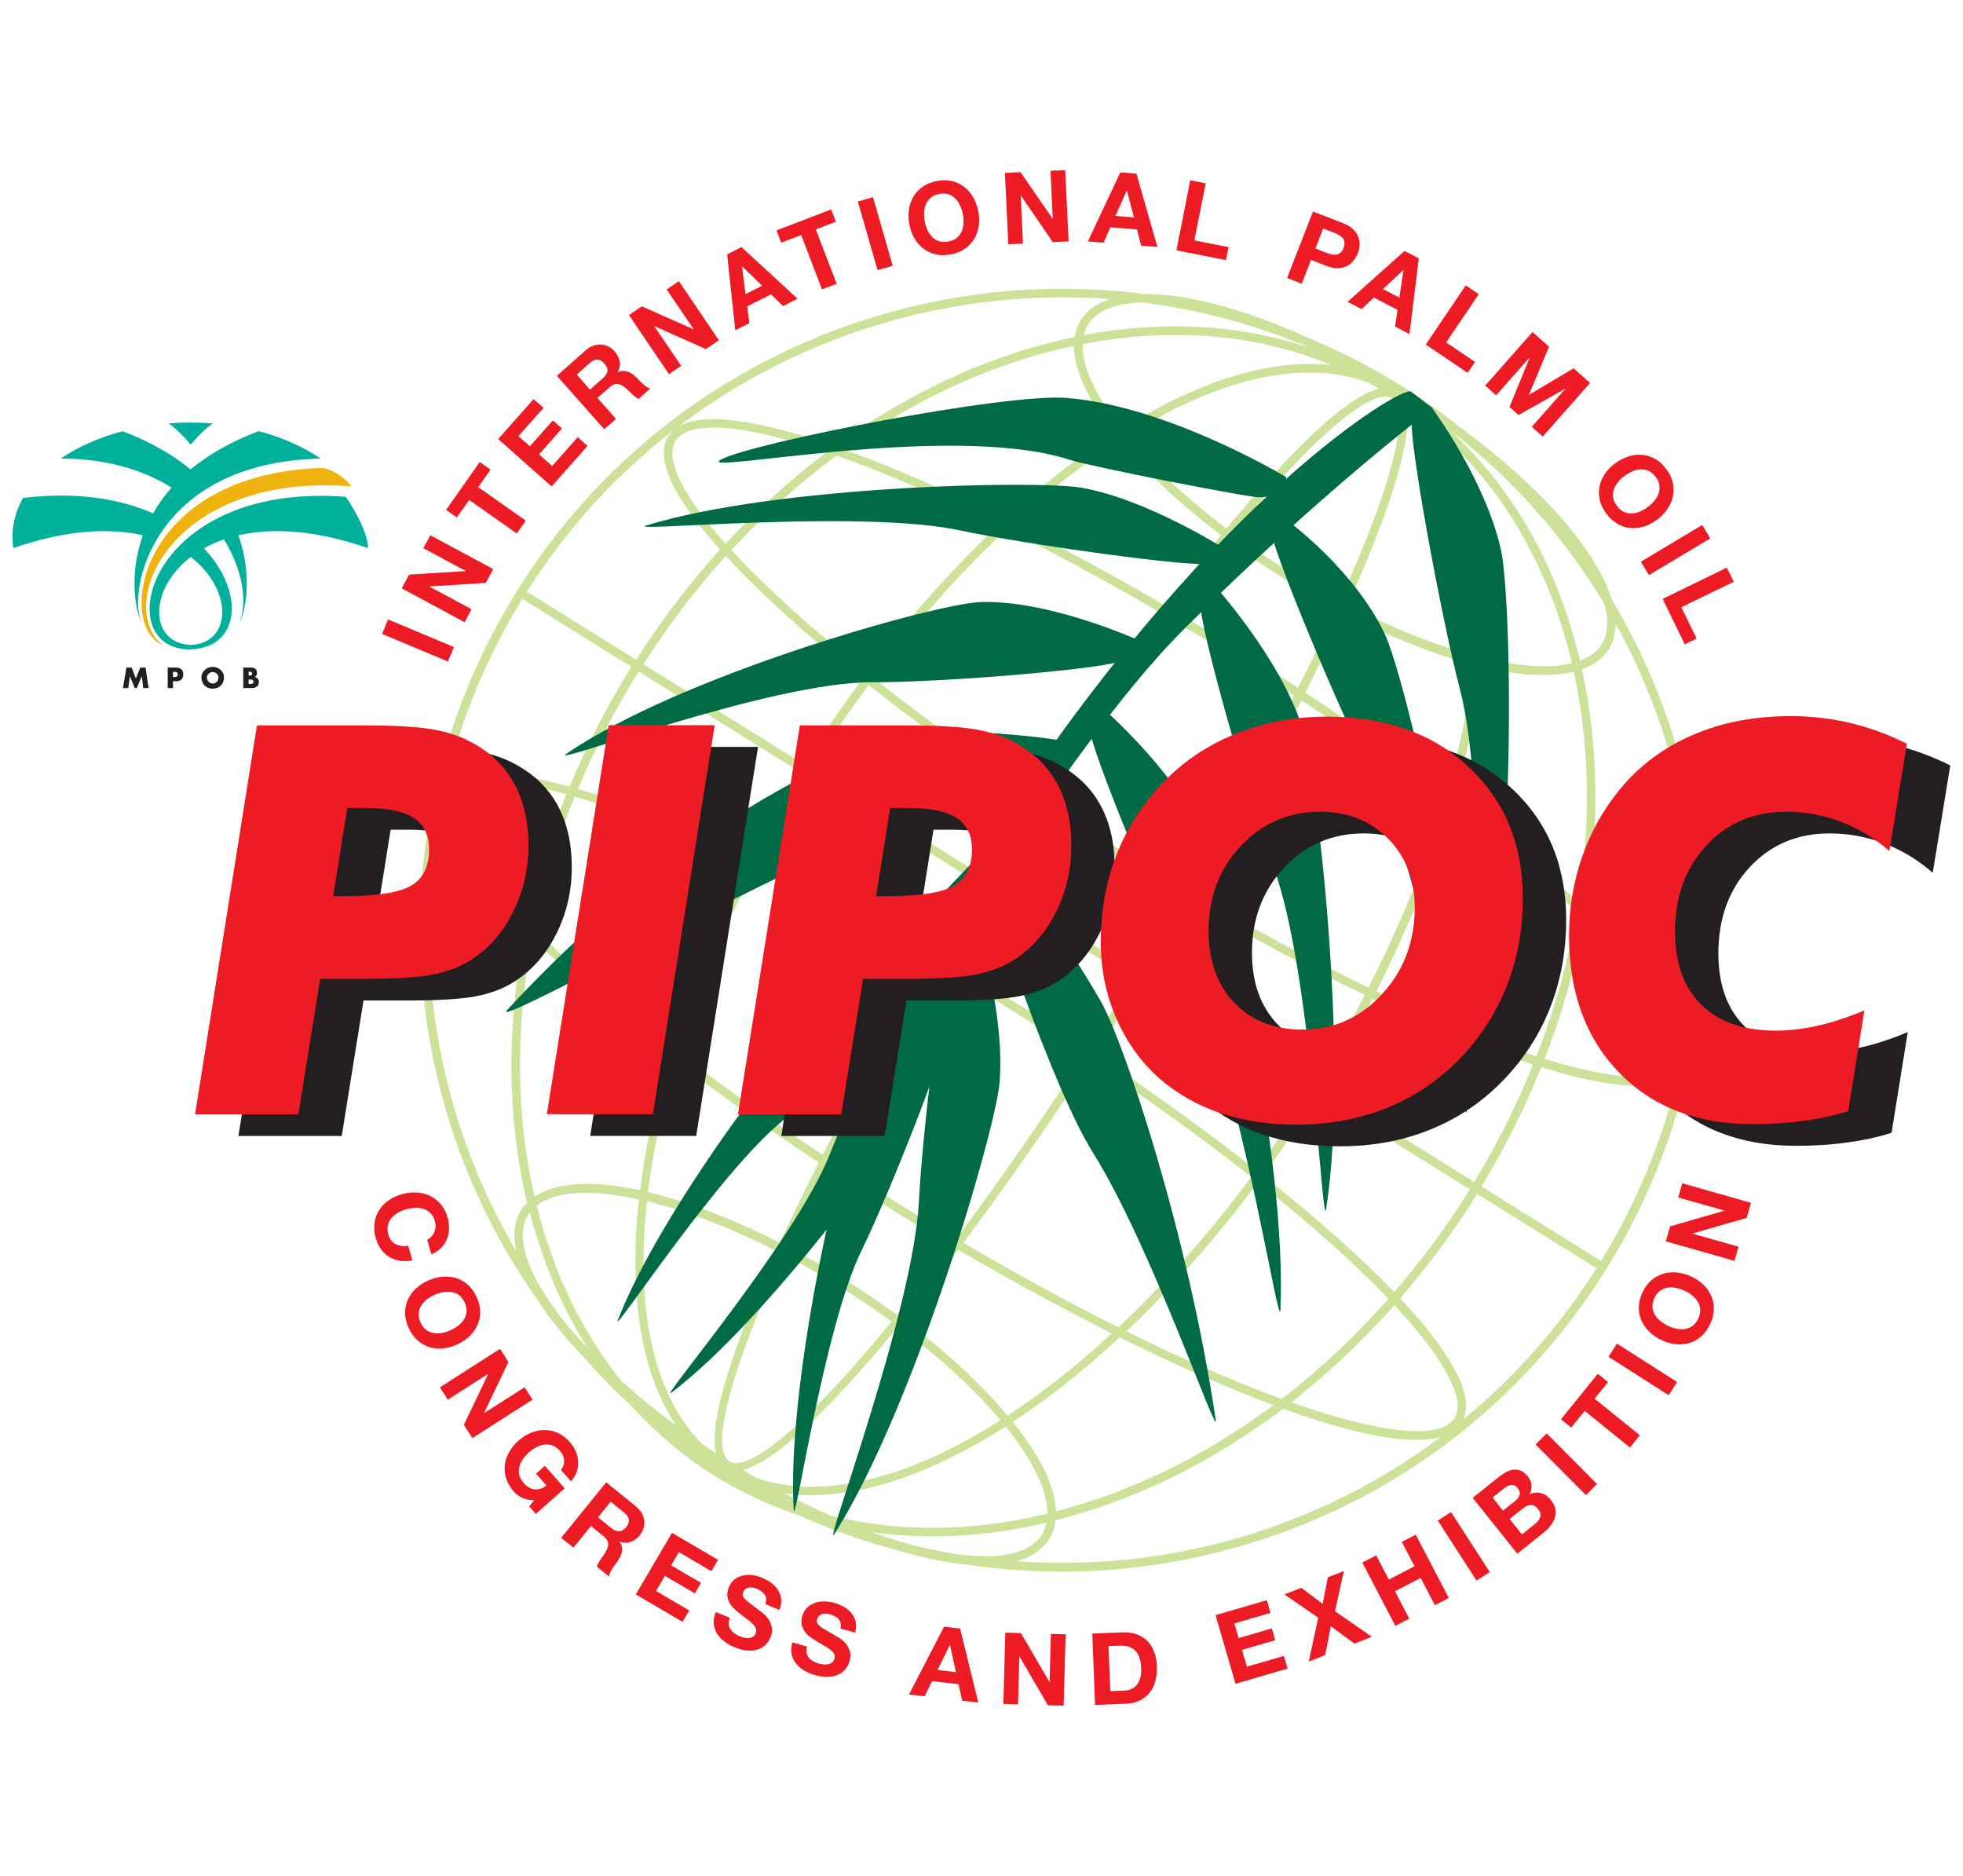 <?xml version="1.0" encoding="UTF-8" standalone="no"?>
<!DOCTYPE svg PUBLIC "-//W3C//DTD SVG 1.1//EN" "http://www.w3.org/Graphics/SVG/1.1/DTD/svg11.dtd">
<svg width="100%" height="100%" viewBox="0 0 1324 1265" version="1.1" xmlns="http://www.w3.org/2000/svg" xmlns:xlink="http://www.w3.org/1999/xlink" xml:space="preserve" xmlns:serif="http://www.serif.com/" style="fill-rule:evenodd;clip-rule:evenodd;stroke-linejoin:round;stroke-miterlimit:2;">
    <g id="Layer-1" serif:id="Layer 1" transform="matrix(4.167,0,0,4.167,0,0)">
        <g transform="matrix(0.922,0.387,0.387,-0.922,64.51,98.645)">
            <rect x="-0.942" y="-4.678" width="11.562" height="2.539" style="fill:rgb(237,28,36);"/>
        </g>
        <g transform="matrix(1,0,0,1,66.226,94.329)">
            <path d="M0,-1.327L9.103,-1.899L9.133,-1.927L2.296,-5.606L3.426,-7.7L13.611,-2.226L12.406,0.013L3.31,0.586L3.296,0.616L10.105,4.28L8.973,6.373L-1.198,0.892L0,-1.327Z" style="fill:rgb(237,28,36);fill-rule:nonzero;"/>
        </g>
        <g transform="matrix(1,0,0,1,73.939,77.37)">
            <path d="M0,6.383L-1.737,5.15L3.71,-2.593L5.462,-1.36L3.464,1.471L11.172,6.898L9.709,8.976L2.008,3.549L0,6.383Z" style="fill:rgb(237,28,36);fill-rule:nonzero;"/>
        </g>
        <g transform="matrix(1,0,0,1,86.371,78.733)">
            <path d="M0,-14.133L1.609,-12.72L-2.45,-8.149L-0.595,-6.505L3.122,-10.699L4.593,-9.389L0.884,-5.192L2.999,-3.31L7.141,-7.976L8.735,-6.563L2.911,0L-5.738,-7.673L0,-14.133Z" style="fill:rgb(237,28,36);fill-rule:nonzero;"/>
        </g>
        <g transform="matrix(1,0,0,1,94.802,68.533)">
            <path d="M0,-11.845C0.392,-12.184 0.798,-12.429 1.217,-12.583C1.637,-12.728 2.058,-12.793 2.478,-12.771C2.891,-12.748 3.283,-12.648 3.652,-12.467C4.021,-12.287 4.363,-12.025 4.651,-11.699C5.1,-11.184 5.389,-10.647 5.507,-10.09C5.608,-9.526 5.52,-8.938 5.201,-8.316L5.216,-8.286C5.52,-8.431 5.796,-8.504 6.064,-8.504C6.333,-8.504 6.606,-8.454 6.852,-8.358C7.113,-8.273 7.359,-8.127 7.608,-7.947C7.839,-7.774 8.062,-7.578 8.273,-7.374C8.404,-7.244 8.557,-7.091 8.722,-6.918C8.895,-6.737 9.084,-6.564 9.272,-6.383C9.468,-6.2 9.663,-6.057 9.859,-5.919C10.055,-5.781 10.258,-5.685 10.454,-5.65L8.549,-3.963C8.2,-4.149 7.846,-4.418 7.477,-4.782C7.129,-5.136 6.767,-5.462 6.411,-5.773C5.949,-6.172 5.52,-6.373 5.116,-6.403C4.724,-6.426 4.282,-6.222 3.81,-5.801L1.905,-4.122L4.897,-0.738L2.999,0.948L-4.663,-7.709L0,-11.845ZM2.789,-7.325C3.231,-7.709 3.464,-8.09 3.514,-8.482C3.564,-8.866 3.391,-9.287 2.999,-9.714C2.631,-10.14 2.254,-10.344 1.87,-10.344C1.478,-10.336 1.072,-10.148 0.63,-9.756L-1.448,-7.917L0.695,-5.477L2.789,-7.325Z" style="fill:rgb(237,28,36);fill-rule:nonzero;"/>
        </g>
        <g transform="matrix(1,0,0,1,103.885,56.487)">
            <path d="M0,-6.912L8.346,-3.203L8.376,-3.225L4.021,-9.635L5.999,-10.983L12.482,-1.413L10.374,0.013L2.058,-3.695L2.03,-3.675L6.376,2.731L4.398,4.071L-2.085,-5.499L0,-6.912Z" style="fill:rgb(237,28,36);fill-rule:nonzero;"/>
        </g>
        <g transform="matrix(1,0,0,1,120.017,53.458)">
            <path d="M0,-13.466L9.076,-5.113L6.732,-3.918L4.784,-5.823L0.924,-3.86L1.285,-1.157L-1.004,0L-2.324,-12.286L0,-13.466ZM3.343,-7.214L0.116,-10.336L0.08,-10.313L0.663,-5.853L3.343,-7.214Z" style="fill:rgb(237,28,36);fill-rule:nonzero;"/>
        </g>
        <g transform="matrix(1,0,0,1,126.442,41.448)">
            <path d="M0,-2.166L-0.758,-4.156L8.087,-7.555L8.855,-5.557L5.607,-4.317L8.986,4.486L6.606,5.389L3.238,-3.403L0,-2.166Z" style="fill:rgb(237,28,36);fill-rule:nonzero;"/>
        </g>
        <g transform="matrix(0.276,0.961,0.961,-0.276,147.26,35.822)">
            <rect x="-5.404" y="-7.196" width="11.559" height="2.552" style="fill:rgb(237,28,36);"/>
        </g>
        <g transform="matrix(1,0,0,1,147.119,36.538)">
            <path d="M0,-2.61C0.115,-3.383 0.361,-4.086 0.738,-4.723C1.109,-5.356 1.606,-5.891 2.244,-6.324C2.881,-6.774 3.634,-7.072 4.502,-7.238C5.381,-7.412 6.199,-7.412 6.952,-7.231C7.691,-7.057 8.358,-6.746 8.94,-6.297C9.517,-5.848 10.005,-5.283 10.401,-4.608C10.793,-3.927 11.069,-3.167 11.239,-2.319C11.395,-1.493 11.415,-0.697 11.3,0.071C11.184,0.831 10.938,1.526 10.562,2.144C10.185,2.766 9.678,3.294 9.056,3.73C8.418,4.165 7.665,4.468 6.777,4.642C5.908,4.802 5.105,4.802 4.352,4.634C3.599,4.461 2.941,4.157 2.359,3.722C1.782,3.281 1.29,2.729 0.899,2.064C0.507,1.396 0.231,0.651 0.07,-0.176C-0.09,-1.024 -0.116,-1.834 0,-2.61M2.997,0.701C3.202,1.13 3.464,1.506 3.765,1.817C4.086,2.137 4.462,2.36 4.894,2.505C5.331,2.643 5.823,2.656 6.39,2.548C6.952,2.448 7.404,2.245 7.756,1.956C8.107,1.657 8.368,1.311 8.549,0.904C8.72,0.497 8.81,0.056 8.835,-0.413C8.865,-0.885 8.835,-1.362 8.735,-1.842C8.639,-2.341 8.493,-2.806 8.288,-3.253C8.097,-3.702 7.836,-4.081 7.525,-4.404C7.214,-4.718 6.837,-4.949 6.4,-5.095C5.969,-5.231 5.466,-5.253 4.909,-5.145C4.347,-5.035 3.88,-4.834 3.534,-4.535C3.188,-4.254 2.926,-3.898 2.751,-3.486C2.575,-3.072 2.485,-2.622 2.455,-2.138C2.435,-1.646 2.475,-1.154 2.57,-0.652C2.665,-0.176 2.811,0.274 2.997,0.701" style="fill:rgb(237,28,36);fill-rule:nonzero;"/>
        </g>
        <g transform="matrix(1,0,0,1,165.186,39.202)">
            <path d="M0,-11.335L5.186,-3.81L5.216,-3.81L4.855,-11.561L7.229,-11.669L7.781,-0.128L5.231,-0.008L0.07,-7.51L0.035,-7.51L0.397,0.226L-1.978,0.334L-2.53,-11.212L0,-11.335Z" style="fill:rgb(237,28,36);fill-rule:nonzero;"/>
        </g>
        <g transform="matrix(1,0,0,1,183.945,39.767)">
            <path d="M0,-11.662L3.394,0.203L0.763,-0.001L0.09,-2.636L-4.217,-2.982L-5.316,-0.485L-7.866,-0.688L-2.605,-11.865L0,-11.662ZM-0.416,-4.579L-1.536,-8.924L-1.561,-8.924L-3.403,-4.818L-0.416,-4.579Z" style="fill:rgb(237,28,36);fill-rule:nonzero;"/>
        </g>
        <g transform="matrix(1,0,0,1,195.155,41.609)">
            <path d="M0,-11.94L-1.837,-2.696L3.7,-1.609L3.278,0.492L-4.734,-1.094L-2.5,-12.432L0,-11.94Z" style="fill:rgb(237,28,36);fill-rule:nonzero;"/>
        </g>
        <g transform="matrix(1,0,0,1,217.383,44.028)">
            <path d="M0,-7.911C0.673,-7.643 1.21,-7.323 1.612,-6.947C2.003,-6.563 2.289,-6.159 2.455,-5.722C2.626,-5.281 2.696,-4.834 2.681,-4.362C2.65,-3.897 2.55,-3.448 2.379,-2.999C2.209,-2.58 1.978,-2.173 1.677,-1.812C1.376,-1.451 1.029,-1.159 0.602,-0.948C0.176,-0.747 -0.311,-0.637 -0.853,-0.625C-1.405,-0.61 -2.013,-0.732 -2.696,-1.001L-5.186,-1.963L-6.676,1.89L-9.056,0.969L-4.859,-9.801L0,-7.911ZM-2.621,-3.087C-2.354,-2.987 -2.083,-2.906 -1.817,-2.841C-1.551,-2.791 -1.295,-2.783 -1.054,-2.826C-0.823,-2.861 -0.608,-2.972 -0.407,-3.137C-0.211,-3.303 -0.04,-3.559 0.09,-3.897C0.221,-4.239 0.276,-4.535 0.231,-4.796C0.206,-5.05 0.116,-5.276 -0.025,-5.469C-0.18,-5.652 -0.361,-5.818 -0.608,-5.956C-0.838,-6.099 -1.094,-6.224 -1.36,-6.325L-3.208,-7.035L-4.463,-3.81L-2.621,-3.087Z" style="fill:rgb(237,28,36);fill-rule:nonzero;"/>
        </g>
        <g transform="matrix(1,0,0,1,229.647,52.866)">
            <path d="M0,-11.049L-1.506,1.202L-3.845,-0.015L-3.439,-2.711L-7.264,-4.702L-9.262,-2.841L-11.526,-4.014L-2.31,-12.251L0,-11.049ZM-3.147,-4.697L-2.475,-9.129L-2.505,-9.144L-5.798,-6.079L-3.147,-4.697Z" style="fill:rgb(237,28,36);fill-rule:nonzero;"/>
        </g>
        <g transform="matrix(1,0,0,1,239.355,58.915)">
            <path d="M0,-11.303L-5.276,-3.494L-0.602,-0.342L-1.802,1.425L-8.579,-3.146L-2.108,-12.728L0,-11.303Z" style="fill:rgb(237,28,36);fill-rule:nonzero;"/>
        </g>
        <g transform="matrix(1,0,0,1,250.735,68.287)">
            <path d="M0,-12.176L-3.243,-4.425L-3.218,-4.41L3.961,-8.672L6.641,-6.303L-1.014,2.369L-2.796,0.791L2.63,-5.354L2.61,-5.374L-4.939,-1.114L-6.405,-2.412L-3.158,-10.358L-3.188,-10.381L-8.564,-4.302L-10.336,-5.881L-2.681,-14.545L0,-12.176Z" style="fill:rgb(237,28,36);fill-rule:nonzero;"/>
        </g>
        <g transform="matrix(1,0,0,1,263.571,85.194)">
            <path d="M0,-11.315C0.753,-11.546 1.486,-11.641 2.219,-11.576C2.957,-11.511 3.649,-11.292 4.332,-10.916C5,-10.532 5.607,-9.998 6.129,-9.279C6.666,-8.562 7.018,-7.831 7.188,-7.083C7.359,-6.33 7.369,-5.6 7.214,-4.875C7.058,-4.157 6.767,-3.476 6.33,-2.831C5.898,-2.182 5.331,-1.594 4.643,-1.072C3.97,-0.573 3.253,-0.204 2.52,0.023C1.782,0.246 1.044,0.326 0.321,0.261C-0.397,0.195 -1.1,-0.028 -1.752,-0.405C-2.425,-0.789 -3.027,-1.326 -3.564,-2.051C-4.091,-2.759 -4.438,-3.484 -4.623,-4.237C-4.794,-4.99 -4.809,-5.716 -4.674,-6.433C-4.533,-7.141 -4.242,-7.824 -3.815,-8.469C-3.389,-9.114 -2.831,-9.686 -2.159,-10.186C-1.461,-10.705 -0.738,-11.076 0,-11.315M-1.672,-7.164C-1.968,-6.802 -2.194,-6.411 -2.345,-5.992C-2.49,-5.577 -2.525,-5.136 -2.465,-4.686C-2.405,-4.229 -2.204,-3.773 -1.853,-3.318C-1.521,-2.862 -1.134,-2.535 -0.723,-2.347C-0.311,-2.166 0.115,-2.078 0.567,-2.094C0.999,-2.116 1.451,-2.217 1.882,-2.405C2.319,-2.586 2.731,-2.831 3.117,-3.115C3.519,-3.419 3.885,-3.76 4.201,-4.136C4.508,-4.506 4.738,-4.904 4.889,-5.332C5.045,-5.745 5.085,-6.187 5.02,-6.634C4.97,-7.091 4.758,-7.548 4.417,-8.005C4.071,-8.461 3.694,-8.787 3.273,-8.976C2.861,-9.157 2.435,-9.25 1.988,-9.222C1.536,-9.199 1.094,-9.091 0.637,-8.895C0.196,-8.7 -0.231,-8.454 -0.638,-8.15C-1.029,-7.859 -1.376,-7.533 -1.672,-7.164" style="fill:rgb(237,28,36);fill-rule:nonzero;"/>
        </g>
        <g transform="matrix(-0.858,0.514,0.514,0.858,267.361,93.518)">
            <rect x="-11.397" y="-3.143" width="11.569" height="2.538" style="fill:rgb(237,28,36);"/>
        </g>
        <g transform="matrix(1,0,0,1,280.623,101.993)">
            <path d="M0,-7.839L-8.473,-3.715L-6.003,1.355L-7.926,2.289L-11.505,-5.063L-1.114,-10.128L0,-7.839Z" style="fill:rgb(237,28,36);fill-rule:nonzero;"/>
        </g>
        <g transform="matrix(1,0,0,1,69.826,196.951)">
            <path d="M0,3.192C0.201,2.981 0.346,2.745 0.469,2.474C0.577,2.208 0.65,1.917 0.665,1.621C0.688,1.31 0.65,1.014 0.565,0.707C0.419,0.155 0.166,-0.277 -0.145,-0.603C-0.48,-0.924 -0.841,-1.155 -1.275,-1.286C-1.697,-1.421 -2.158,-1.487 -2.653,-1.466C-3.13,-1.436 -3.624,-1.356 -4.109,-1.221C-4.573,-1.09 -5.015,-0.899 -5.419,-0.668C-5.833,-0.427 -6.187,-0.141 -6.463,0.195C-6.752,0.536 -6.94,0.923 -7.043,1.375C-7.143,1.816 -7.123,2.314 -6.97,2.866C-6.752,3.614 -6.36,4.136 -5.783,4.422C-5.203,4.708 -4.535,4.798 -3.752,4.678L-3.08,7.038C-3.798,7.178 -4.463,7.193 -5.1,7.098C-5.73,6.997 -6.303,6.791 -6.824,6.48C-7.339,6.169 -7.781,5.757 -8.157,5.24C-8.519,4.728 -8.81,4.136 -9.005,3.448C-9.252,2.6 -9.317,1.787 -9.217,1.028C-9.113,0.266 -8.875,-0.427 -8.484,-1.045C-8.1,-1.662 -7.592,-2.189 -6.97,-2.641C-6.34,-3.088 -5.622,-3.429 -4.811,-3.66C-3.978,-3.901 -3.175,-4.001 -2.392,-3.951C-1.609,-3.901 -0.886,-3.725 -0.218,-3.409C0.442,-3.098 1.014,-2.631 1.521,-2.043C2.013,-1.451 2.374,-0.734 2.621,0.12C2.796,0.737 2.866,1.34 2.854,1.932C2.831,2.535 2.716,3.092 2.505,3.619C2.289,4.151 1.975,4.617 1.556,5.045C1.145,5.466 0.608,5.807 0,6.058L-0.683,3.694C-0.414,3.568 -0.191,3.408 0,3.192" style="fill:rgb(237,28,36);fill-rule:nonzero;"/>
        </g>
        <g transform="matrix(1,0,0,1,71.628,218.24)">
            <path d="M0,-11.606C0.783,-11.671 1.521,-11.591 2.224,-11.375C2.926,-11.154 3.564,-10.788 4.136,-10.271C4.716,-9.753 5.18,-9.091 5.542,-8.288C5.903,-7.464 6.092,-6.667 6.092,-5.903C6.092,-5.135 5.941,-4.413 5.642,-3.755C5.331,-3.082 4.904,-2.48 4.325,-1.937C3.76,-1.4 3.08,-0.959 2.289,-0.602C1.521,-0.256 0.745,-0.06 -0.02,0.005C-0.788,0.065 -1.513,-0.015 -2.209,-0.231C-2.904,-0.467 -3.526,-0.833 -4.099,-1.35C-4.659,-1.862 -5.128,-2.52 -5.497,-3.348C-5.861,-4.146 -6.049,-4.939 -6.049,-5.707C-6.064,-6.486 -5.919,-7.204 -5.62,-7.866C-5.324,-8.534 -4.904,-9.126 -4.34,-9.663C-3.787,-10.195 -3.122,-10.637 -2.347,-10.974C-1.556,-11.325 -0.776,-11.541 0,-11.606M-2.542,-7.927C-2.904,-7.635 -3.208,-7.294 -3.454,-6.917C-3.687,-6.541 -3.818,-6.129 -3.853,-5.672C-3.895,-5.215 -3.787,-4.729 -3.572,-4.212C-3.323,-3.69 -3.034,-3.288 -2.658,-3.012C-2.297,-2.746 -1.89,-2.565 -1.463,-2.495C-1.021,-2.414 -0.572,-2.414 -0.116,-2.5C0.356,-2.585 0.811,-2.726 1.255,-2.926C1.717,-3.133 2.138,-3.383 2.528,-3.68C2.912,-3.976 3.223,-4.312 3.471,-4.694C3.71,-5.07 3.848,-5.491 3.89,-5.943C3.921,-6.405 3.825,-6.892 3.586,-7.409C3.353,-7.927 3.057,-8.333 2.696,-8.609C2.327,-8.88 1.928,-9.056 1.486,-9.126C1.044,-9.201 0.588,-9.186 0.111,-9.106C-0.376,-9.011 -0.848,-8.865 -1.31,-8.66C-1.76,-8.464 -2.166,-8.217 -2.542,-7.927" style="fill:rgb(237,28,36);fill-rule:nonzero;"/>
        </g>
        <g transform="matrix(1,0,0,1,82.298,230.635)">
            <path d="M0,-10.206L-3.941,-1.958L-3.926,-1.933L2.608,-6.11L3.898,-4.107L-5.838,2.123L-7.214,-0.025L-3.288,-8.238L-3.303,-8.269L-9.822,-4.092L-11.097,-6.095L-1.361,-12.329L0,-10.206Z" style="fill:rgb(237,28,36);fill-rule:nonzero;"/>
        </g>
        <g transform="matrix(1,0,0,1,84.559,234.029)">
            <path d="M0,8.412C-0.544,8.151 -0.999,7.82 -1.376,7.398C-1.963,6.74 -2.377,6.038 -2.608,5.31C-2.854,4.582 -2.934,3.854 -2.854,3.126C-2.781,2.409 -2.55,1.71 -2.173,1.033C-1.805,0.35 -1.305,-0.268 -0.675,-0.825C-0.03,-1.402 0.653,-1.838 1.376,-2.135C2.109,-2.431 2.831,-2.577 3.564,-2.586C4.302,-2.586 5.012,-2.431 5.723,-2.114C6.433,-1.793 7.071,-1.301 7.663,-0.644C8.055,-0.192 8.373,0.29 8.604,0.827C8.853,1.359 8.983,1.906 9.026,2.478C9.053,3.036 8.991,3.593 8.808,4.15C8.619,4.712 8.301,5.235 7.851,5.716L6.245,3.894C6.621,3.362 6.795,2.82 6.744,2.278C6.707,1.731 6.476,1.233 6.069,0.777C5.692,0.35 5.274,0.069 4.847,-0.087C4.418,-0.237 3.983,-0.288 3.534,-0.222C3.092,-0.157 2.666,-0.012 2.231,0.22C1.797,0.451 1.39,0.732 1.014,1.073C0.653,1.394 0.341,1.745 0.073,2.137C-0.196,2.529 -0.392,2.945 -0.492,3.362C-0.61,3.799 -0.61,4.241 -0.507,4.682C-0.407,5.129 -0.166,5.566 0.216,5.992C0.768,6.625 1.361,6.961 1.985,7.022C2.615,7.082 3.246,6.876 3.898,6.389L2.201,4.477L3.622,3.217L6.845,6.846L2.181,10.998L1.102,9.788L1.913,8.724C1.172,8.784 0.535,8.668 0,8.412" style="fill:rgb(237,28,36);fill-rule:nonzero;"/>
        </g>
        <g transform="matrix(1,0,0,1,102.957,251.24)">
            <path d="M0,-7.409C0.399,-7.083 0.71,-6.721 0.929,-6.33C1.145,-5.938 1.283,-5.531 1.328,-5.125C1.378,-4.708 1.341,-4.302 1.217,-3.91C1.102,-3.518 0.899,-3.142 0.625,-2.796C0.196,-2.273 -0.288,-1.897 -0.818,-1.701C-1.353,-1.49 -1.955,-1.49 -2.62,-1.701L-2.635,-1.671C-2.455,-1.405 -2.332,-1.134 -2.289,-0.873C-2.236,-0.612 -2.244,-0.341 -2.289,-0.07C-2.347,0.206 -2.44,0.472 -2.577,0.733C-2.716,1 -2.874,1.245 -3.027,1.486C-3.142,1.637 -3.273,1.813 -3.418,2.013C-3.562,2.209 -3.707,2.42 -3.853,2.641C-3.99,2.857 -4.114,3.073 -4.214,3.289C-4.317,3.514 -4.367,3.72 -4.382,3.921L-6.352,2.32C-6.23,1.943 -6.026,1.552 -5.727,1.13C-5.431,0.728 -5.17,0.322 -4.924,-0.085C-4.613,-0.612 -4.475,-1.069 -4.518,-1.47C-4.563,-1.862 -4.824,-2.258 -5.331,-2.655L-7.301,-4.256L-10.14,-0.752L-12.126,-2.344L-4.837,-11.33L0,-7.409ZM-3.99,-3.91C-3.534,-3.538 -3.12,-3.373 -2.731,-3.393C-2.339,-3.403 -1.963,-3.649 -1.591,-4.096C-1.245,-4.532 -1.099,-4.939 -1.172,-5.32C-1.237,-5.697 -1.491,-6.074 -1.948,-6.445L-4.114,-8.192L-6.157,-5.662L-3.99,-3.91Z" style="fill:rgb(237,28,36);fill-rule:nonzero;"/>
        </g>
        <g transform="matrix(1,0,0,1,116.23,258.124)">
            <path d="M0,-5.663L-1.09,-3.825L-6.345,-6.913L-7.608,-4.774L-2.766,-1.943L-3.765,-0.236L-8.607,-3.073L-10.04,-0.623L-4.659,2.53L-5.738,4.377L-13.316,-0.071L-7.462,-10.04L0,-5.663Z" style="fill:rgb(237,28,36);fill-rule:nonzero;"/>
        </g>
        <g transform="matrix(1,0,0,1,117.966,259.217)">
            <path d="M0,3.625C0.015,3.926 0.101,4.202 0.256,4.448C0.407,4.694 0.608,4.915 0.869,5.106C1.13,5.301 1.416,5.472 1.712,5.593C1.928,5.678 2.159,5.753 2.415,5.824C2.666,5.884 2.912,5.914 3.168,5.899C3.419,5.889 3.655,5.824 3.871,5.708C4.081,5.593 4.232,5.397 4.347,5.131C4.463,4.845 4.478,4.564 4.363,4.313C4.262,4.057 4.081,3.811 3.825,3.565C3.579,3.319 3.283,3.072 2.952,2.827C2.611,2.58 2.259,2.32 1.923,2.044C1.566,1.778 1.22,1.491 0.909,1.195C0.582,0.894 0.321,0.567 0.126,0.211C-0.08,-0.15 -0.2,-0.537 -0.236,-0.954C-0.286,-1.375 -0.2,-1.827 0,-2.309C0.231,-2.861 0.553,-3.298 0.944,-3.594C1.35,-3.905 1.798,-4.116 2.29,-4.221C2.776,-4.332 3.288,-4.352 3.825,-4.287C4.363,-4.206 4.855,-4.076 5.341,-3.875C5.899,-3.644 6.405,-3.358 6.868,-3.027C7.324,-2.685 7.701,-2.294 7.982,-1.847C8.258,-1.405 8.434,-0.913 8.484,-0.381C8.534,0.151 8.434,0.723 8.173,1.341L5.913,0.397C6.014,0.076 6.064,-0.226 6.044,-0.486C6.014,-0.738 5.919,-0.963 5.783,-1.164C5.653,-1.36 5.462,-1.541 5.246,-1.686C5.015,-1.837 4.769,-1.978 4.478,-2.098C4.282,-2.178 4.087,-2.239 3.886,-2.274C3.675,-2.309 3.479,-2.319 3.273,-2.283C3.072,-2.243 2.897,-2.178 2.741,-2.063C2.58,-1.962 2.45,-1.797 2.35,-1.555C2.269,-1.355 2.234,-1.174 2.259,-1.009C2.284,-0.838 2.39,-0.657 2.58,-0.446C2.771,-0.241 3.052,0.001 3.414,0.282C3.785,0.573 4.262,0.934 4.869,1.376C5.045,1.501 5.291,1.687 5.608,1.943C5.913,2.194 6.195,2.505 6.441,2.882C6.702,3.253 6.868,3.695 6.968,4.182C7.058,4.664 6.983,5.216 6.737,5.809C6.536,6.295 6.245,6.707 5.884,7.048C5.522,7.39 5.085,7.636 4.588,7.782C4.087,7.927 3.524,7.977 2.897,7.912C2.274,7.847 1.597,7.666 0.869,7.37C0.286,7.124 -0.261,6.813 -0.743,6.431C-1.24,6.059 -1.636,5.628 -1.928,5.136C-2.224,4.659 -2.394,4.122 -2.449,3.535C-2.489,2.957 -2.374,2.34 -2.093,1.687L0.181,2.631C0.03,2.992 -0.03,3.324 0,3.625" style="fill:rgb(237,28,36);fill-rule:nonzero;"/>
        </g>
        <g transform="matrix(1,0,0,1,130.557,263.089)">
            <path d="M0,4.402C0.06,4.698 0.18,4.969 0.361,5.185C0.537,5.411 0.768,5.606 1.044,5.772C1.32,5.933 1.626,6.054 1.943,6.154C2.168,6.204 2.404,6.254 2.665,6.284C2.926,6.319 3.182,6.319 3.429,6.279C3.674,6.234 3.9,6.149 4.086,6.003C4.292,5.868 4.427,5.657 4.508,5.37C4.593,5.07 4.563,4.793 4.427,4.553C4.282,4.317 4.081,4.09 3.795,3.88C3.524,3.664 3.202,3.453 2.826,3.257C2.465,3.046 2.088,2.831 1.727,2.605C1.335,2.379 0.959,2.133 0.607,1.872C0.261,1.621 -0.041,1.324 -0.286,0.988C-0.522,0.662 -0.693,0.295 -0.783,-0.116C-0.874,-0.522 -0.854,-0.99 -0.708,-1.502C-0.547,-2.069 -0.286,-2.531 0.075,-2.887C0.436,-3.234 0.858,-3.495 1.335,-3.66C1.807,-3.836 2.314,-3.921 2.841,-3.906C3.393,-3.906 3.9,-3.826 4.407,-3.69C4.985,-3.53 5.522,-3.299 6.029,-3.033C6.521,-2.747 6.932,-2.4 7.274,-1.994C7.605,-1.582 7.826,-1.125 7.941,-0.598C8.062,-0.076 8.027,0.507 7.851,1.144L5.477,0.481C5.552,0.145 5.557,-0.146 5.506,-0.402C5.442,-0.653 5.331,-0.874 5.175,-1.045C5.014,-1.235 4.809,-1.386 4.563,-1.506C4.327,-1.632 4.056,-1.733 3.755,-1.818C3.559,-1.878 3.348,-1.908 3.147,-1.923C2.936,-1.938 2.741,-1.913 2.55,-1.863C2.364,-1.798 2.188,-1.702 2.043,-1.582C1.892,-1.456 1.782,-1.27 1.712,-1.03C1.651,-0.814 1.646,-0.623 1.696,-0.467C1.742,-0.307 1.872,-0.141 2.073,0.039C2.289,0.23 2.595,0.441 3.001,0.672C3.393,0.903 3.915,1.214 4.563,1.586C4.754,1.686 5.03,1.847 5.361,2.057C5.702,2.264 6.014,2.54 6.32,2.886C6.606,3.227 6.837,3.644 6.983,4.111C7.143,4.582 7.128,5.135 6.958,5.762C6.812,6.269 6.581,6.706 6.259,7.087C5.943,7.474 5.537,7.77 5.06,7.971C4.588,8.182 4.031,8.292 3.398,8.307C2.776,8.323 2.088,8.222 1.32,8.011C0.712,7.835 0.14,7.59 -0.392,7.283C-0.924,6.967 -1.376,6.58 -1.722,6.139C-2.068,5.692 -2.319,5.185 -2.435,4.613C-2.55,4.041 -2.505,3.408 -2.304,2.73L0.06,3.393C-0.041,3.774 -0.056,4.111 0,4.402" style="fill:rgb(237,28,36);fill-rule:nonzero;"/>
        </g>
        <g transform="matrix(1,0,0,1,155.405,275.241)">
            <path d="M0,-11.661L2.942,0.311L0.332,0.01L-0.241,-2.65L-4.533,-3.152L-5.738,-0.702L-8.272,-0.999L-2.595,-11.972L0,-11.661ZM-0.683,-4.613L-1.631,-8.995L-1.667,-8.995L-3.649,-4.959L-0.683,-4.613Z" style="fill:rgb(237,28,36);fill-rule:nonzero;"/>
        </g>
        <g transform="matrix(1,0,0,1,162.403,264.498)">
            <path d="M0,11.3L2.374,11.365L2.59,3.624L2.62,3.624L7.214,11.496L9.758,11.561L10.085,0.005L7.691,-0.055L7.484,7.696L7.444,7.696L2.841,-0.186L0.316,-0.261L0,11.3Z" style="fill:rgb(237,28,36);fill-rule:nonzero;"/>
        </g>
        <g transform="matrix(1,0,0,1,181.774,275.913)">
            <path d="M0,-11.721C0.753,-11.746 1.446,-11.661 2.098,-11.445C2.751,-11.234 3.313,-10.898 3.81,-10.446C4.302,-9.989 4.694,-9.417 4.98,-8.704C5.271,-8.012 5.447,-7.178 5.477,-6.219C5.502,-5.381 5.432,-4.598 5.241,-3.88C5.055,-3.147 4.749,-2.525 4.337,-1.997C3.926,-1.46 3.389,-1.029 2.751,-0.708C2.114,-0.381 1.345,-0.211 0.462,-0.171L-4.523,0.025L-4.979,-11.525L0,-11.721ZM0.201,-2.294C0.573,-2.309 0.924,-2.389 1.26,-2.52C1.606,-2.65 1.913,-2.861 2.158,-3.142C2.42,-3.433 2.621,-3.8 2.766,-4.252C2.912,-4.693 2.967,-5.241 2.947,-5.873C2.927,-6.46 2.846,-6.983 2.706,-7.444C2.575,-7.916 2.374,-8.298 2.098,-8.634C1.833,-8.95 1.476,-9.191 1.039,-9.357C0.608,-9.517 0.085,-9.583 -0.537,-9.563L-2.354,-9.488L-2.058,-2.208L0.201,-2.294Z" style="fill:rgb(237,28,36);fill-rule:nonzero;"/>
        </g>
        <g transform="matrix(1,0,0,1,205.052,272.51)">
            <path d="M0,-13.519L0.598,-11.461L-5.256,-9.764L-4.568,-7.39L0.809,-8.946L1.356,-7.048L-4.026,-5.482L-3.228,-2.766L2.756,-4.503L3.359,-2.455L-5.07,0L-8.298,-11.104L0,-13.519Z" style="fill:rgb(237,28,36);fill-rule:nonzero;"/>
        </g>
        <g transform="matrix(1,0,0,1,207.888,265.146)">
            <path d="M0,-7.088L2.746,-8.167L6.204,-5.557L7.033,-9.854L9.628,-10.873L8.197,-4.377L14.161,-0.241L11.35,0.873L7.525,-1.928L6.596,2.736L3.946,3.785L5.482,-3.328L0,-7.088Z" style="fill:rgb(237,28,36);fill-rule:nonzero;"/>
        </g>
        <g transform="matrix(1,0,0,1,222.757,259.805)">
            <path d="M0,-8.077L2.043,-4.152L6.204,-6.31L4.146,-10.241L6.4,-11.425L11.751,-1.175L9.493,-0L7.193,-4.418L3.042,-2.259L5.346,2.163L3.102,3.348L-2.249,-6.902L0,-8.077Z" style="fill:rgb(237,28,36);fill-rule:nonzero;"/>
        </g>
        <g transform="matrix(0.543,0.84,0.84,-0.543,240.467,245.525)">
            <rect x="-3.71" y="-6.817" width="11.56" height="2.546" style="fill:rgb(237,28,36);"/>
        </g>
        <g transform="matrix(1,0,0,1,242.621,250.252)">
            <path d="M0,-11.224C0.437,-11.57 0.854,-11.847 1.275,-12.048C1.687,-12.258 2.089,-12.374 2.48,-12.404C2.871,-12.434 3.263,-12.354 3.624,-12.188C3.986,-12.002 4.347,-11.716 4.679,-11.289C5.04,-10.833 5.246,-10.366 5.276,-9.904C5.311,-9.432 5.211,-8.94 4.955,-8.428C5.637,-8.699 6.275,-8.759 6.868,-8.579C7.47,-8.398 7.992,-8.022 8.438,-7.454C8.81,-6.998 9.041,-6.535 9.122,-6.064C9.207,-5.587 9.187,-5.125 9.056,-4.673C8.926,-4.226 8.71,-3.79 8.404,-3.393C8.107,-2.976 7.751,-2.615 7.345,-2.289L2.972,1.21L-4.246,-7.826L0,-11.224ZM2.676,-7.369C3.027,-7.65 3.263,-7.961 3.348,-8.318C3.434,-8.664 3.334,-9.036 3.027,-9.412C2.857,-9.623 2.691,-9.768 2.495,-9.834C2.319,-9.914 2.129,-9.939 1.943,-9.914C1.752,-9.889 1.566,-9.834 1.376,-9.723C1.19,-9.623 1.009,-9.497 0.829,-9.362L-1.029,-7.876L0.658,-5.762L2.676,-7.369ZM5.848,-3.624C6.044,-3.785 6.215,-3.94 6.36,-4.121C6.506,-4.307 6.606,-4.493 6.672,-4.689C6.737,-4.884 6.752,-5.085 6.707,-5.311C6.667,-5.526 6.551,-5.747 6.36,-5.983C5.999,-6.45 5.592,-6.681 5.181,-6.666C4.754,-6.661 4.343,-6.48 3.906,-6.129L1.737,-4.407L3.725,-1.922L5.848,-3.624Z" style="fill:rgb(237,28,36);fill-rule:nonzero;"/>
        </g>
        <g transform="matrix(0.705,0.709,0.709,-0.705,254.826,231.217)">
            <rect x="-2.604" y="-6.261" width="11.557" height="2.539" style="fill:rgb(237,28,36);"/>
        </g>
        <g transform="matrix(1,0,0,1,254.327,225.565)">
            <path d="M0,5.491L-1.667,4.15L4.287,-3.223L5.954,-1.883L3.78,0.817L11.104,6.736L9.503,8.714L2.178,2.785L0,5.491Z" style="fill:rgb(237,28,36);fill-rule:nonzero;"/>
        </g>
        <g transform="matrix(0.843,0.538,0.538,-0.843,264.62,215.858)">
            <rect x="-1.588" y="-5.444" width="11.56" height="2.534" style="fill:rgb(237,28,36);"/>
        </g>
        <g transform="matrix(1,0,0,1,266.962,207.964)">
            <path d="M0,7.575C-0.567,7.028 -0.989,6.415 -1.285,5.748C-1.581,5.075 -1.712,4.347 -1.697,3.574C-1.682,2.806 -1.481,2.018 -1.114,1.22C-0.728,0.402 -0.246,-0.256 0.331,-0.758C0.913,-1.265 1.551,-1.611 2.264,-1.817C2.967,-2.023 3.71,-2.093 4.488,-2.013C5.271,-1.933 6.049,-1.706 6.822,-1.345C7.59,-0.984 8.243,-0.542 8.8,0.01C9.342,0.552 9.764,1.155 10.045,1.828C10.331,2.495 10.461,3.213 10.446,3.981C10.421,4.739 10.226,5.532 9.834,6.35C9.473,7.143 8.996,7.796 8.408,8.313C7.836,8.82 7.199,9.181 6.506,9.392C5.808,9.603 5.07,9.668 4.302,9.593C3.539,9.528 2.771,9.302 2.013,8.951C1.225,8.579 0.547,8.132 0,7.575M4.447,7.093C4.904,7.184 5.361,7.194 5.793,7.133C6.23,7.058 6.636,6.883 7.013,6.621C7.374,6.355 7.685,5.963 7.921,5.442C8.162,4.919 8.273,4.438 8.243,3.986C8.212,3.529 8.082,3.117 7.851,2.726C7.635,2.349 7.329,2.008 6.968,1.722C6.591,1.416 6.184,1.16 5.753,0.969C5.296,0.743 4.824,0.587 4.347,0.487C3.865,0.387 3.409,0.372 2.967,0.437C2.52,0.512 2.113,0.678 1.747,0.944C1.376,1.215 1.069,1.596 0.823,2.118C0.592,2.641 0.477,3.128 0.512,3.579C0.537,4.036 0.668,4.458 0.899,4.844C1.134,5.226 1.445,5.567 1.822,5.868C2.214,6.17 2.63,6.431 3.087,6.647C3.529,6.857 3.981,7.008 4.447,7.093" style="fill:rgb(237,28,36);fill-rule:nonzero;"/>
        </g>
        <g transform="matrix(1,0,0,1,270.321,197.101)">
            <path d="M0,1.376L8.78,-1.144L8.795,-1.174L1.32,-3.287L1.973,-5.587L13.097,-2.424L12.404,0.015L3.655,2.531L3.639,2.565L11.084,4.674L10.431,6.963L-0.693,3.805L0,1.376Z" style="fill:rgb(237,28,36);fill-rule:nonzero;"/>
        </g>
        <g transform="matrix(1,0,0,1,272.988,170.724)">
            <path d="M0,-43.696C-2.49,-54.403 -6.591,-64.459 -12.073,-73.627C-14.417,-81.488 -23.448,-91.862 -36.63,-101.56C-39.687,-103.98 -42.885,-106.247 -46.229,-108.332C-51.133,-111.397 -56.213,-113.97 -61.383,-116.113C-71.519,-120.691 -80.951,-123.234 -87.853,-123.153C-126.883,-128.138 -167.133,-110.644 -189.276,-75.128C-203.946,-51.592 -208.567,-23.747 -202.295,3.265C-199.187,16.669 -193.543,29.043 -185.807,39.926C-184.04,42.681 -181.705,45.588 -178.882,48.555C-176.359,51.396 -173.739,54.157 -170.905,56.712C-166.914,61.094 -162.424,64.965 -157.354,68.127C-152.992,70.838 -148.368,72.977 -143.544,74.568C-138.313,76.932 -132.942,78.83 -127.45,80.271C-123.676,81.39 -120.177,82.123 -117.059,82.429C-104.118,84.442 -90.79,84 -77.653,80.943C-50.641,74.669 -27.685,58.248 -13.012,34.705C1.661,11.171 6.28,-16.674 0,-43.696M-12.575,-65.68C-11.822,-66.868 -11.501,-68.273 -11.495,-69.817C-6.968,-61.617 -3.529,-52.752 -1.361,-43.384C1.812,-29.731 2.153,-15.871 -0.201,-2.477C-1.436,-7.517 -7.214,-14.907 -16.285,-23.541C-14.026,-37.06 -14.272,-50.302 -16.937,-62.408C-15.015,-63.103 -13.508,-64.175 -12.575,-65.68M-117.752,80.873C-120.242,80.466 -122.712,79.974 -125.177,79.372C-127.3,78.805 -129.524,78.102 -131.823,77.264C-122.943,78.488 -113.555,78.037 -103.877,75.793C-103.792,75.773 -103.717,75.743 -103.631,75.723C-103.766,76.426 -103.987,77.083 -104.339,77.655C-106.267,80.742 -111.166,81.697 -117.752,80.873M-104.198,74.433C-116.251,77.228 -127.857,77.249 -138.549,74.568C-140.994,73.499 -143.489,72.304 -146.009,70.974C-135.693,72.42 -123.188,68.439 -110.207,60.161C-106.819,64.368 -104.545,68.368 -103.746,71.787C-103.546,72.671 -103.47,73.474 -103.47,74.242C-103.717,74.307 -103.952,74.382 -104.198,74.433M-181.106,43.856C-181.482,43.389 -181.824,42.948 -182.177,42.486C-182.692,41.828 -183.184,41.14 -183.676,40.447C-186.66,36.196 -188.364,32.321 -188.364,29.253C-188.364,27.978 -188.066,26.834 -187.459,25.845C-187.393,25.739 -187.285,25.664 -187.212,25.563C-185.127,33.641 -181.997,40.955 -177.911,47.435C-178.983,46.291 -180.011,45.157 -180.937,44.057C-180.983,43.987 -181.048,43.921 -181.106,43.856M-33.814,-88.107C-34.763,-92.193 -36.164,-95.75 -37.956,-98.822C-28.322,-89.508 -21.816,-77.234 -18.559,-63.369C-22.108,-62.501 -27.092,-62.842 -32.931,-64.255C-31.967,-73.085 -32.208,-81.189 -33.814,-88.107M-18.262,-62.009C-15.717,-50.372 -15.431,-37.667 -17.485,-24.681C-23.122,-29.952 -29.934,-35.664 -37.639,-41.558C-35.466,-48.911 -33.91,-56.047 -33.076,-62.777C-27.107,-61.356 -22.012,-61.067 -18.262,-62.009M-38.819,-42.466C-45.812,-47.767 -53.497,-53.214 -61.695,-58.633C-59.416,-63.146 -57.322,-67.455 -55.46,-71.511C-47.94,-67.586 -40.751,-64.755 -34.436,-63.11C-35.235,-56.567 -36.725,-49.619 -38.819,-42.466M-136.3,36.336C-139.423,34.394 -142.53,32.632 -145.588,31.025C-143.735,27.015 -141.667,22.733 -139.358,18.17C-135.909,20.433 -132.39,22.702 -128.796,24.946C-125.573,26.964 -122.305,28.932 -119.027,30.865C-122.089,34.936 -125.016,38.676 -127.797,42.089C-130.492,40.126 -133.339,38.189 -136.3,36.336M-128.675,43.179C-142.054,59.473 -151.762,67.766 -154.909,65.803C-158.062,63.84 -154.904,51.492 -146.185,32.315C-143.153,33.892 -140.096,35.619 -137.039,37.521C-134.122,39.343 -131.331,41.241 -128.675,43.179M-108.154,-8.18C-112.326,-10.785 -116.477,-13.265 -120.583,-15.655C-118.345,-19.399 -116.02,-23.23 -113.586,-27.145L-89.686,-12.241C-92.115,-8.351 -94.52,-4.586 -96.894,-0.941C-100.594,-3.396 -104.364,-5.816 -108.154,-8.18M-97.647,0.223C-104.886,11.307 -111.803,21.201 -118.194,29.75C-121.422,27.848 -124.709,25.845 -128.063,23.766C-131.692,21.497 -135.256,19.219 -138.72,16.919C-133.866,7.452 -128.043,-3.11 -121.291,-14.45C-117.205,-12.07 -113.054,-9.601 -108.892,-7C-104.991,-4.581 -101.261,-2.166 -97.647,0.223M-112.853,-28.325C-110.317,-32.381 -107.772,-36.357 -105.238,-40.232C-101.297,-37.602 -97.236,-34.982 -93.069,-32.386C-89.289,-30.032 -85.464,-27.718 -81.624,-25.478C-83.978,-21.508 -86.418,-17.482 -88.943,-13.431L-112.853,-28.325ZM-92.331,-33.571C-96.488,-36.161 -100.544,-38.777 -104.484,-41.392C-97.431,-52.142 -90.464,-62.104 -83.928,-70.823C-80.364,-68.73 -76.785,-66.579 -73.165,-64.328C-69.882,-62.285 -66.674,-60.226 -63.517,-58.153C-68.477,-48.435 -74.35,-37.762 -80.916,-26.663C-84.646,-28.862 -88.446,-31.151 -92.331,-33.571M-105.644,-42.17C-115.121,-48.52 -123.876,-54.873 -131.562,-60.952C-124.77,-69.978 -117.496,-78.105 -110.052,-85.045C-102.14,-81.112 -93.767,-76.576 -85.153,-71.549C-91.648,-62.857 -98.581,-52.94 -105.644,-42.17M-106.407,-41.01C-108.942,-37.125 -111.482,-33.139 -114.032,-29.063L-141.682,-46.291C-138.72,-51 -135.608,-55.518 -132.375,-59.857C-124.669,-53.743 -115.889,-47.37 -106.407,-41.01M-114.77,-27.883C-117.149,-24.058 -119.479,-20.213 -121.778,-16.348C-131.702,-22.085 -141.315,-27.166 -150.226,-31.402C-147.846,-35.975 -145.241,-40.554 -142.425,-45.107L-114.77,-27.883ZM-122.481,-15.163C-128.811,-4.455 -134.729,6.232 -139.825,16.192C-148.223,10.61 -156.064,5.032 -163.132,-0.384C-160.155,-10.002 -156.049,-20.052 -150.848,-30.192C-141.983,-25.955 -132.39,-20.891 -122.481,-15.163M-140.462,17.437C-142.751,21.949 -144.864,26.302 -146.762,30.423C-154.453,26.497 -161.757,23.717 -168.117,22.216C-167.276,15.539 -165.755,8.416 -163.546,1.011C-156.526,6.398 -148.76,11.93 -140.462,17.437M-117.882,31.542C-109.529,36.437 -101.111,41.02 -93.024,45.076C-98.646,50.272 -104.314,54.734 -109.891,58.394C-114.148,53.298 -119.915,47.952 -126.727,42.868C-123.871,39.354 -120.91,35.568 -117.882,31.542M-117.049,30.423C-110.333,21.442 -103.325,11.403 -96.503,0.976C-86.724,7.477 -78.004,13.797 -70.455,19.756C-77.307,28.967 -84.595,37.155 -91.97,44.102C-99.76,40.202 -108.179,35.649 -117.049,30.423M-95.735,-0.168C-93.295,-3.913 -90.88,-7.703 -88.501,-11.508L-60.846,5.715C-63.672,10.228 -66.624,14.54 -69.641,18.661C-77.598,12.416 -86.483,6.011 -95.735,-0.168M-87.758,-12.693C-85.223,-16.769 -82.768,-20.805 -80.409,-24.776C-70.816,-19.209 -61.182,-14.068 -52.081,-9.686C-54.546,-4.917 -57.212,-0.158 -60.123,4.535L-87.758,-12.693ZM-79.711,-25.961C-73.135,-37.075 -67.272,-47.692 -62.332,-57.38C-54.034,-51.896 -46.274,-46.397 -39.23,-41.05C-42.197,-31.241 -46.318,-21.051 -51.474,-10.896C-60.123,-15.048 -69.616,-20.082 -79.711,-25.961M-62.89,-59.408C-66.007,-61.451 -69.179,-63.487 -72.422,-65.515C-76.002,-67.739 -79.551,-69.86 -83.09,-71.94C-80.017,-76.012 -77.055,-79.792 -74.219,-83.255C-71.293,-81.074 -68.18,-78.946 -64.917,-76.91C-62.151,-75.193 -59.421,-73.627 -56.705,-72.171C-58.552,-68.158 -60.615,-63.891 -62.89,-59.408M-84.304,-72.663C-92.818,-77.633 -101.116,-82.133 -108.962,-86.036C-103.254,-91.259 -97.471,-95.795 -91.749,-99.467C-87.637,-94.447 -82,-89.151 -75.349,-84.101C-78.21,-80.602 -81.212,-76.78 -84.304,-72.663M-110.297,-86.689C-119.815,-91.382 -128.61,-95.185 -136.271,-97.931C-125.217,-105.842 -113.164,-111.515 -100.704,-114.404C-100.183,-114.527 -99.645,-114.622 -99.128,-114.738C-99.128,-113.874 -99.053,-112.983 -98.827,-112.027C-98.039,-108.631 -95.86,-104.703 -92.623,-100.569C-98.501,-96.772 -104.444,-92.086 -110.297,-86.689M-111.382,-85.698C-118.741,-78.8 -125.934,-70.731 -132.651,-61.82C-141.682,-69.029 -149.182,-75.808 -154.598,-81.704C-149.312,-87.427 -143.604,-92.542 -137.576,-96.99C-129.925,-94.287 -121.025,-90.449 -111.382,-85.698M-155.542,-82.733C-160.236,-87.992 -163.177,-92.492 -163.965,-95.853C-164.291,-97.301 -164.191,-98.488 -163.639,-99.367C-163.104,-100.243 -162.083,-100.858 -160.642,-101.199C-156.34,-102.19 -148.81,-100.8 -139.187,-97.532C-144.965,-93.203 -150.442,-88.233 -155.542,-82.733M-155.512,-80.74C-150.02,-74.772 -142.5,-67.954 -133.469,-60.733C-136.727,-56.351 -139.874,-51.78 -142.867,-47.029L-168.842,-63.211C-164.814,-69.514 -160.366,-75.397 -155.512,-80.74M-143.604,-45.849C-146.456,-41.241 -149.086,-36.613 -151.486,-31.989C-162.083,-36.974 -171.623,-40.75 -179.439,-43.028C-176.751,-49.454 -173.513,-55.779 -169.695,-61.908C-169.668,-61.951 -169.638,-61.994 -169.61,-62.051L-143.604,-45.849ZM-152.108,-30.775C-157.239,-20.755 -161.315,-10.801 -164.276,-1.263C-173.087,-8.075 -180.649,-14.58 -186.502,-20.414C-185.024,-27.577 -182.838,-34.74 -179.968,-41.788C-172.231,-39.545 -162.728,-35.78 -152.108,-30.775M-187.662,-21.578C-194.456,-28.496 -198.723,-34.364 -199.687,-38.516C-200.018,-39.971 -199.918,-41.146 -199.368,-42.029C-198.823,-42.908 -197.817,-43.52 -196.369,-43.862C-193.081,-44.625 -187.877,-43.962 -181.321,-42.16C-184.075,-35.378 -186.183,-28.491 -187.662,-21.578M-186.821,-18.862C-180.91,-13.034 -173.398,-6.579 -164.691,0.138C-166.98,7.728 -168.538,15.032 -169.384,21.904C-176.947,20.278 -182.968,20.574 -186.472,22.963C-189.521,9.676 -189.574,-4.571 -186.821,-18.862M-172.384,52.807C-178.736,44.921 -183.387,35.357 -186.111,24.399C-183.053,21.969 -177.1,21.739 -169.565,23.4C-171.239,38.545 -169.319,51.396 -163.561,59.97C-166.749,57.626 -169.695,55.221 -172.384,52.807M-159.337,62.972C-167.321,54.995 -170.16,40.89 -168.262,23.701C-162.033,25.202 -154.834,27.948 -147.354,31.728C-154.337,47.069 -158.268,59.147 -157.108,64.458C-157.861,63.966 -158.614,63.469 -159.337,62.972M-152.731,67.179C-147.45,65.879 -138.329,57.019 -127.611,43.947C-120.915,48.931 -115.237,54.172 -111.055,59.132C-125.829,68.544 -139.88,72.224 -150.632,68.439C-151.325,68.037 -152.038,67.601 -152.731,67.179M-102.386,71.461C-103.209,67.906 -105.559,63.76 -109.057,59.408C-103.315,55.638 -97.497,51.07 -91.739,45.724C-82.864,50.136 -74.41,53.886 -66.885,56.707C-77.783,64.82 -89.721,70.688 -102.08,73.881C-102.11,73.112 -102.18,72.314 -102.386,71.461M-90.67,44.745C-83.35,37.827 -76.162,29.715 -69.37,20.609C-60.661,27.536 -53.562,33.932 -48.256,39.494C-53.593,45.543 -59.385,50.974 -65.515,55.693C-72.814,53.038 -81.277,49.388 -90.67,44.745M-68.557,19.53C-65.49,15.363 -62.528,11.001 -59.667,6.448L-35.089,21.773C-35.119,21.819 -35.149,21.874 -35.175,21.934C-38.854,27.823 -42.925,33.31 -47.318,38.394C-52.89,32.597 -60.189,26.156 -68.557,19.53M-58.939,5.273C-56.012,0.534 -53.317,-4.27 -50.837,-9.093C-41.324,-4.566 -32.454,-0.876 -24.849,1.584C-27.434,8.004 -30.606,14.369 -34.371,20.574L-58.939,5.273ZM-50.214,-10.304C-45.114,-20.343 -41.027,-30.424 -38.061,-40.152C-30.25,-34.168 -23.383,-28.405 -17.77,-23.114C-19.111,-15.359 -21.284,-7.517 -24.301,0.238C-31.57,-2.086 -40.325,-5.605 -50.214,-10.304M-16.576,-21.965C-8.042,-13.772 -2.63,-6.78 -1.526,-2.041C-1.189,-0.595 -1.295,0.585 -1.837,1.463C-3.76,4.54 -11.335,4.214 -22.976,0.65C-20.059,-6.86 -17.921,-14.445 -16.576,-21.965M-37.318,-100.32C-27.644,-92.65 -19.543,-83.386 -13.283,-72.94C-13.002,-71.883 -12.821,-70.874 -12.821,-69.955C-12.821,-68.615 -13.127,-67.428 -13.755,-66.413C-14.492,-65.224 -15.717,-64.393 -17.249,-63.806C-20.702,-78.444 -27.72,-91.347 -38.161,-100.945C-37.87,-100.735 -37.594,-100.531 -37.318,-100.32M-45.355,-104.959C-44.492,-104.357 -43.668,-103.719 -42.855,-103.081C-39.246,-99.314 -36.66,-94.209 -35.169,-87.791C-33.603,-81.059 -33.372,-73.185 -34.286,-64.609C-40.506,-66.245 -47.579,-69.022 -54.878,-72.809C-47.84,-88.363 -44.245,-99.982 -45.355,-104.959M-47.664,-106.304C-47.218,-106.023 -46.896,-105.486 -46.725,-104.703C-45.636,-100.07 -49.22,-88.687 -56.127,-73.454C-58.798,-74.88 -61.484,-76.416 -64.18,-78.098C-67.393,-80.095 -70.455,-82.191 -73.336,-84.335C-62.749,-97.178 -54.14,-105.37 -49.511,-106.45C-48.728,-106.631 -48.106,-106.58 -47.664,-106.304M-49.792,-107.805L-49.838,-107.805C-54.757,-106.661 -63.592,-98.338 -74.465,-85.18C-81.001,-90.13 -86.548,-95.301 -90.579,-100.198C-83.436,-104.653 -76.408,-107.833 -69.802,-109.361C-62.879,-110.963 -56.765,-110.76 -51.524,-108.796C-50.937,-108.478 -50.375,-108.136 -49.792,-107.805M-70.113,-110.717C-76.9,-109.138 -84.109,-105.87 -91.447,-101.284C-94.6,-105.29 -96.714,-109.08 -97.471,-112.338C-97.693,-113.302 -97.763,-114.186 -97.733,-115.027C-83.35,-117.83 -69.666,-116.678 -57.503,-111.643C-61.368,-112.072 -65.58,-111.773 -70.113,-110.717M-88.029,-121.771C-79.119,-120.634 -70.274,-118.322 -61.72,-114.753C-61.514,-114.657 -61.303,-114.562 -61.097,-114.462C-72.307,-118.221 -84.651,-118.939 -97.547,-116.49C-97.386,-117.107 -97.19,-117.7 -96.864,-118.206C-95.925,-119.727 -94.229,-120.779 -91.869,-121.336C-90.71,-121.605 -89.425,-121.743 -88.029,-121.771M-93.375,-122.323C-95.489,-121.612 -97.085,-120.495 -98.054,-118.939C-98.561,-118.113 -98.872,-117.185 -99.038,-116.179C-99.691,-116.04 -100.358,-115.917 -101.026,-115.759C-113.947,-112.76 -126.442,-106.811 -137.852,-98.503C-148.238,-102.097 -156.34,-103.618 -160.953,-102.552C-161.837,-102.344 -162.59,-102.045 -163.22,-101.656C-143.213,-116.873 -118.234,-124.17 -93.375,-122.323M-163.496,-101.46C-164.046,-101.076 -164.495,-100.634 -164.821,-100.105C-165.582,-98.902 -165.742,-97.366 -165.313,-95.534C-164.495,-92.005 -161.38,-87.276 -156.455,-81.777C-161.38,-76.33 -165.928,-70.354 -170.022,-63.949L-187.704,-74.968C-181.076,-85.456 -172.825,-94.316 -163.496,-101.46M-200.939,2.949C-207.076,-23.471 -202.626,-50.694 -188.442,-73.788L-170.782,-62.784C-170.827,-62.734 -170.855,-62.681 -170.885,-62.639C-174.768,-56.401 -178.063,-49.956 -180.795,-43.405C-187.72,-45.312 -193.211,-46.02 -196.673,-45.217C-198.497,-44.79 -199.802,-43.962 -200.555,-42.767C-201.032,-41.994 -201.266,-41.095 -201.266,-40.062C-201.266,-39.479 -201.2,-38.862 -201.047,-38.214C-200.018,-33.767 -195.37,-27.442 -188.008,-20.037C-190.993,-5.178 -190.993,9.686 -187.777,23.501C-187.747,23.651 -187.704,23.786 -187.662,23.932C-188.023,24.304 -188.372,24.68 -188.645,25.117C-189.777,26.924 -189.978,29.183 -189.444,31.743C-194.652,22.888 -198.555,13.225 -200.939,2.949M-77.974,79.588C-88.114,81.952 -98.37,82.68 -108.47,81.962C-106.096,81.3 -104.254,80.13 -103.169,78.393C-102.602,77.479 -102.256,76.46 -102.12,75.321C-89.164,72.048 -76.654,65.879 -65.309,57.28C-53.838,61.441 -44.687,63.303 -39.727,61.818C-50.952,70.231 -63.893,76.32 -77.974,79.588M-37.569,58.801C-39.768,62.319 -49.351,61.391 -63.984,56.24C-58.06,51.627 -52.458,46.361 -47.303,40.508C-39.19,49.223 -35.667,55.759 -37.569,58.801M-36.153,59.017C-34.261,54.925 -38.362,47.902 -46.354,39.414C-41.886,34.233 -37.725,28.656 -33.99,22.667L-33.995,22.667C-33.959,22.617 -33.93,22.567 -33.899,22.506L-14.573,34.544C-20.516,43.941 -27.8,52.154 -36.153,59.017M-33.191,21.312C-29.361,15.007 -26.134,8.531 -23.513,2C-12.59,5.399 -4.493,6.142 -1.345,3.034C-3.81,13.616 -7.997,23.842 -13.845,33.365L-33.191,21.312Z" style="fill:rgb(204,226,153);fill-rule:nonzero;"/>
        </g>
        <g transform="matrix(1,0,0,1,208.156,66.903)">
            <path d="M0,10.303C0,10.303 -19.141,-1.245 -35.571,-2.498C-45.596,-3.273 -86.408,4.769 -91.412,7.454C-96.417,10.127 -54.531,1.32 -35.204,7.454C-31.379,8.679 -6.225,13.576 -4.433,13.576C0.693,13.576 0,10.303 0,10.303" style="fill:rgb(0,106,68);fill-rule:nonzero;"/>
        </g>
        <g transform="matrix(1,0,0,1,198.362,80.767)">
            <path d="M0,8.138C0,8.138 -12.535,0.089 -23.267,-1.824C-30.169,-3.054 -72.713,-2.228 -93.795,4.298C-97.286,5.392 -59.069,1.617 -42.955,5.081C-32.223,7.37 -4.663,11.192 -2.505,10.435C-0.346,9.651 0,8.138 0,8.138" style="fill:rgb(0,106,68);fill-rule:nonzero;"/>
        </g>
        <g transform="matrix(1,0,0,1,183.875,117.779)">
            <path d="M0,-14.337C0,-14.337 -14.287,-20.735 -25.23,-20.336C-32.273,-20.082 -73.442,-8.637 -92.246,4.25C-95.383,6.398 -59.17,-7.455 -42.604,-7.362C-31.54,-7.296 -3.725,-9.57 -1.833,-11.003C0.055,-12.439 0,-14.337 0,-14.337" style="fill:rgb(0,106,68);fill-rule:nonzero;"/>
        </g>
        <g transform="matrix(1,0,0,1,173.639,162.546)">
            <path d="M0,-42.415C0,-42.415 -21.234,-46.188 -31.489,-42.254C-50.57,-34.935 -71.666,-20.608 -91.616,0.997C-94.186,3.773 -56.182,-16.989 -39.717,-24.268C-29.587,-28.746 -2.676,-37.315 -1.155,-39.117C0.377,-40.899 0,-42.415 0,-42.415" style="fill:rgb(0,106,68);fill-rule:nonzero;"/>
        </g>
        <g transform="matrix(1,0,0,1,178.077,216.152)">
            <path d="M0,-101.909C0,-101.909 11.752,-91.824 16.621,-81.227C19.759,-74.405 30.315,-29.05 29.171,-4.146C28.99,0 22.645,-41.971 14.739,-57.648C9.462,-68.1 -1.928,-95.774 -1.701,-98.337C-1.491,-100.915 0,-101.909 0,-101.909" style="fill:rgb(0,106,68);fill-rule:nonzero;"/>
        </g>
        <g transform="matrix(1,0,0,1,208.156,182.902)">
            <path d="M0,-98.829C0,-98.829 11.054,-90.813 16.024,-80.198C19.211,-73.383 30.18,-28.014 29.251,-3.115C29.09,1.037 22.384,-40.934 14.342,-56.622C8.965,-67.073 -2.646,-94.715 -2.45,-97.303C-2.259,-99.866 0,-98.829 0,-98.829" style="fill:rgb(0,106,68);fill-rule:nonzero;"/>
        </g>
        <g transform="matrix(1,0,0,1,231.785,170.704)">
            <path d="M0,-104.678C0,-104.678 8.564,-93.225 11.169,-81.692C12.836,-74.275 13.9,-27.457 7.72,-3.406C6.702,0.6 9.056,-41.899 4.528,-59.128C1.516,-70.603 -3.956,-100.353 -3.218,-102.816C-2.475,-105.278 0,-104.678 0,-104.678" style="fill:rgb(0,106,68);fill-rule:nonzero;"/>
        </g>
        <g transform="matrix(1,0,0,1,196.495,199.777)">
            <path d="M0,-105.122C0,-105.122 10.517,-93.539 14.181,-82.354C16.541,-75.154 22.017,-28.674 18.152,-4.091C17.499,0 15.833,-42.539 9.719,-59.18C5.632,-70.269 -2.61,-99.289 -2.103,-101.819C-1.611,-104.347 0,-105.122 0,-105.122" style="fill:rgb(0,106,68);fill-rule:nonzero;"/>
        </g>
        <g transform="matrix(1,0,0,1,163.389,233.827)">
            <path d="M0,-94.841C0,-94.841 8.865,-81.995 14.704,-71.91C18.474,-65.449 28.889,-34.316 33.378,-4.091C33.99,0 22.841,-32.489 13.488,-47.318C7.259,-57.207 -3.122,-87.522 -3.142,-90.123C-3.158,-92.708 0,-94.841 0,-94.841" style="fill:rgb(0,106,68);fill-rule:nonzero;"/>
        </g>
        <g transform="matrix(1,0,0,1,157.681,251.713)">
            <path d="M0,-103.44C0,-103.44 5.1,-88.235 4.101,-76.423C3.458,-68.817 -9.563,-24.1 -22.615,-3.444C-24.788,0 -9.824,-39.451 -8.941,-57.307C-8.363,-69.224 -4.624,-99.263 -3.188,-101.357C-1.742,-103.425 0,-103.44 0,-103.44" style="fill:rgb(0,106,68);fill-rule:nonzero;"/>
        </g>
        <g transform="matrix(1,0,0,1,151.467,247.576)">
            <path d="M0,-97.055C0,-97.055 -9.87,-71.92 -13.68,-63.507C-16.099,-58.101 -24.126,-22.489 -22.997,-3.213C-22.816,0 -18.127,-32.8 -11.963,-45.305C-7.856,-53.623 1.28,-76.694 1.069,-78.677C0.868,-80.665 0,-97.055 0,-97.055" style="fill:rgb(0,106,68);fill-rule:nonzero;"/>
        </g>
        <g transform="matrix(1,0,0,1,153.987,226.93)">
            <path d="M0,-74.069C0,-74.069 0.186,-60.485 -3.76,-51.419C-6.32,-45.596 -28.96,-14.016 -45.262,-1.566C-47.963,0.522 -25.094,-26.295 -19.648,-40.185C-16.018,-49.447 -4.939,-72.167 -3.202,-73.386C-1.466,-74.591 0,-74.069 0,-74.069" style="fill:rgb(0,106,68);fill-rule:nonzero;"/>
        </g>
        <g transform="matrix(1,0,0,1,158.359,216.609)">
            <path d="M0,-78.04C0,-78.04 -18.383,-58.583 -25.25,-52.79C-29.653,-49.065 -51.444,-20.823 -58.341,-2.977C-59.493,0 -41.826,-27.288 -31.184,-35.627C-24.09,-41.169 -11.094,-54.286 -10.457,-56.188C-9.819,-58.045 0,-78.04 0,-78.04" style="fill:rgb(0,106,68);fill-rule:nonzero;"/>
        </g>
        <g transform="matrix(1,0,0,1,228.351,169.58)">
            <path d="M0,-106.212C-1.797,-106.987 -31.43,-89.102 -64.355,-39.726C-69.295,-32.336 -89.405,0.775 -85.835,0.077C-83.597,-0.334 -57.051,-47.421 -36.801,-67.666C-14.603,-89.87 3.564,-103.504 3.564,-103.504L0,-106.212Z" style="fill:rgb(0,106,68);fill-rule:nonzero;"/>
        </g>
        <g transform="matrix(1,0,0,1,60.948,156.21)">
            <path d="M0,-7.651L1.59,-7.651C7.035,-7.651 10.718,-8.223 12.64,-9.371C14.559,-10.516 15.518,-12.465 15.518,-15.217C15.518,-17.54 14.696,-19.236 13.048,-20.312C11.4,-21.388 8.813,-21.926 5.287,-21.926L2.279,-21.926L0,-7.651ZM-22.358,27.645L-12.339,-35.296L4.944,-35.296C9.731,-35.296 13.325,-35.1 15.734,-34.713C18.143,-34.326 20.233,-33.675 22.012,-32.757C25.222,-31.126 27.621,-28.888 29.211,-26.051C30.804,-23.214 31.599,-19.818 31.599,-15.861C31.599,-11.934 30.746,-8.295 29.039,-4.944C27.336,-1.59 25.02,0.991 22.097,2.796C20.377,3.855 18.342,4.609 15.991,5.054C13.641,5.496 9.957,5.719 4.944,5.719L-2.107,5.719L-5.633,27.645L-22.358,27.645Z" style="fill:rgb(35,31,32);fill-rule:nonzero;"/>
        </g>
        <g transform="matrix(0.157,-0.988,-0.988,-0.157,138.078,170.706)">
            <path d="M-19.642,39.941L44.084,39.941L46.769,23L-16.957,23L-19.642,39.941Z" style="fill:rgb(35,31,32);fill-rule:nonzero;"/>
        </g>
        <g transform="matrix(1,0,0,1,148.823,156.21)">
            <path d="M0,-7.651L1.59,-7.651C7.035,-7.651 10.718,-8.223 12.64,-9.371C14.559,-10.516 15.518,-12.465 15.518,-15.217C15.518,-17.54 14.696,-19.236 13.048,-20.312C11.4,-21.388 8.813,-21.926 5.287,-21.926L2.279,-21.926L0,-7.651ZM-22.358,27.645L-12.339,-35.296L4.944,-35.296C9.731,-35.296 13.325,-35.1 15.734,-34.713C18.143,-34.326 20.233,-33.675 22.012,-32.757C25.222,-31.126 27.621,-28.888 29.211,-26.051C30.804,-23.214 31.599,-19.818 31.599,-15.861C31.599,-11.934 30.746,-8.295 29.039,-4.944C27.336,-1.59 25.02,0.991 22.097,2.796C20.377,3.855 18.342,4.609 15.991,5.054C13.641,5.496 9.957,5.719 4.944,5.719L-2.107,5.719L-5.633,27.645L-22.358,27.645Z" style="fill:rgb(35,31,32);fill-rule:nonzero;"/>
        </g>
        <g transform="matrix(1,0,0,1,220.744,170.138)">
            <path d="M0,-35.251C-5.129,-35.251 -9.43,-33.401 -12.897,-29.704C-16.365,-26.006 -18.099,-21.422 -18.099,-15.946C-18.099,-11.105 -16.714,-7.233 -13.949,-4.341C-11.184,-1.446 -7.494,0.004 -2.878,0.004C2.166,0.004 6.449,-1.912 9.974,-5.736C13.5,-9.563 15.265,-14.23 15.265,-19.733C15.265,-24.259 13.829,-27.977 10.965,-30.886C8.097,-33.795 4.444,-35.251 0,-35.251M-3.868,15.392C-8.367,15.392 -12.459,14.775 -16.142,13.545C-19.825,12.312 -23.101,10.465 -25.966,7.998C-28.974,5.363 -31.325,2.108 -33.017,-1.761C-34.707,-5.629 -35.553,-9.741 -35.553,-14.1C-35.553,-18.801 -34.83,-23.193 -33.381,-27.274C-31.935,-31.359 -29.776,-35.063 -26.911,-38.39C-23.557,-42.344 -19.466,-45.376 -14.638,-47.483C-9.807,-49.587 -4.571,-50.643 1.076,-50.643C10.533,-50.643 18.181,-47.919 24.013,-42.474C29.844,-37.026 32.76,-29.947 32.76,-21.237C32.76,-16.563 32.024,-12.17 30.547,-8.059C29.07,-3.947 26.915,-0.239 24.078,3.053C20.61,7.097 16.509,10.163 11.78,12.253C7.052,14.347 1.837,15.392 -3.868,15.392" style="fill:rgb(35,31,32);fill-rule:nonzero;"/>
        </g>
        <g transform="matrix(1,0,0,1,315.674,180.973)">
            <path d="M0,-57.091L-2.837,-39.722C-5.246,-41.812 -7.867,-43.399 -10.704,-44.471C-13.541,-45.547 -16.495,-46.085 -19.562,-46.085C-24.78,-46.085 -29.077,-44.266 -32.459,-40.623C-35.841,-36.985 -37.533,-32.342 -37.533,-26.695C-37.533,-21.593 -36.115,-17.646 -33.278,-14.853C-30.437,-12.057 -26.425,-10.659 -21.237,-10.659C-19.003,-10.659 -16.704,-10.933 -14.34,-11.478C-11.972,-12.019 -9.488,-12.838 -6.88,-13.928L-9.502,2.365C-11.65,3.054 -14.024,3.578 -16.618,3.934C-19.212,4.294 -22.012,4.472 -25.02,4.472C-33.994,4.472 -41.179,1.693 -46.583,-3.868C-51.986,-9.429 -54.686,-16.806 -54.686,-26.01C-54.686,-30.45 -53.991,-34.685 -52.6,-38.712C-51.212,-42.738 -49.17,-46.4 -46.473,-49.697C-43.321,-53.538 -39.387,-56.474 -34.672,-58.51C-29.957,-60.545 -24.677,-61.563 -18.832,-61.563C-15.508,-61.563 -12.28,-61.189 -9.159,-60.446C-6.034,-59.699 -2.981,-58.582 0,-57.091" style="fill:rgb(35,31,32);fill-rule:nonzero;"/>
        </g>
        <g transform="matrix(1,0,0,1,53.93,152.701)">
            <path d="M0,-7.651L1.59,-7.651C7.035,-7.651 10.718,-8.223 12.64,-9.371C14.559,-10.516 15.518,-12.465 15.518,-15.217C15.518,-17.54 14.696,-19.236 13.048,-20.312C11.4,-21.388 8.813,-21.926 5.287,-21.926L2.279,-21.926L0,-7.651ZM-22.358,27.645L-12.339,-35.296L4.944,-35.296C9.731,-35.296 13.325,-35.1 15.734,-34.713C18.143,-34.326 20.233,-33.675 22.012,-32.757C25.222,-31.126 27.621,-28.888 29.211,-26.051C30.804,-23.214 31.599,-19.818 31.599,-15.861C31.599,-11.934 30.746,-8.295 29.039,-4.944C27.336,-1.59 25.02,0.991 22.097,2.796C20.377,3.855 18.342,4.609 15.991,5.054C13.641,5.496 9.957,5.719 4.944,5.719L-2.107,5.719L-5.633,27.645L-22.358,27.645Z" style="fill:rgb(237,28,36);fill-rule:nonzero;"/>
        </g>
        <g transform="matrix(0.157,-0.988,-0.988,-0.157,131.061,167.197)">
            <path d="M-19.642,39.941L44.084,39.941L46.769,23L-16.957,23L-19.642,39.941Z" style="fill:rgb(237,28,36);fill-rule:nonzero;"/>
        </g>
        <g transform="matrix(1,0,0,1,141.805,152.701)">
            <path d="M0,-7.651L1.59,-7.651C7.035,-7.651 10.718,-8.223 12.64,-9.371C14.559,-10.516 15.518,-12.465 15.518,-15.217C15.518,-17.54 14.696,-19.236 13.048,-20.312C11.4,-21.388 8.813,-21.926 5.287,-21.926L2.279,-21.926L0,-7.651ZM-22.358,27.645L-12.339,-35.296L4.944,-35.296C9.731,-35.296 13.325,-35.1 15.734,-34.713C18.143,-34.326 20.233,-33.675 22.012,-32.757C25.222,-31.126 27.621,-28.888 29.211,-26.051C30.804,-23.214 31.599,-19.818 31.599,-15.861C31.599,-11.934 30.746,-8.295 29.039,-4.944C27.336,-1.59 25.02,0.991 22.097,2.796C20.377,3.855 18.342,4.609 15.991,5.054C13.641,5.496 9.957,5.719 4.944,5.719L-2.107,5.719L-5.633,27.645L-22.358,27.645Z" style="fill:rgb(237,28,36);fill-rule:nonzero;"/>
        </g>
        <g transform="matrix(1,0,0,1,213.726,166.63)">
            <path d="M0,-35.251C-5.129,-35.251 -9.43,-33.401 -12.897,-29.704C-16.365,-26.006 -18.099,-21.422 -18.099,-15.946C-18.099,-11.105 -16.714,-7.233 -13.949,-4.341C-11.184,-1.446 -7.494,0.004 -2.878,0.004C2.166,0.004 6.449,-1.912 9.974,-5.736C13.5,-9.563 15.265,-14.23 15.265,-19.733C15.265,-24.259 13.829,-27.977 10.965,-30.886C8.097,-33.795 4.444,-35.251 0,-35.251M-3.868,15.392C-8.367,15.392 -12.459,14.775 -16.142,13.545C-19.825,12.312 -23.101,10.465 -25.966,7.998C-28.974,5.363 -31.325,2.108 -33.017,-1.761C-34.707,-5.629 -35.553,-9.741 -35.553,-14.099C-35.553,-18.801 -34.83,-23.193 -33.381,-27.274C-31.935,-31.359 -29.776,-35.063 -26.911,-38.39C-23.557,-42.344 -19.466,-45.376 -14.638,-47.483C-9.807,-49.587 -4.571,-50.643 1.076,-50.643C10.533,-50.643 18.181,-47.919 24.013,-42.474C29.844,-37.026 32.76,-29.947 32.76,-21.237C32.76,-16.563 32.024,-12.17 30.547,-8.059C29.07,-3.947 26.915,-0.239 24.078,3.053C20.61,7.097 16.509,10.163 11.78,12.253C7.052,14.347 1.837,15.392 -3.868,15.392" style="fill:rgb(237,28,36);fill-rule:nonzero;"/>
        </g>
        <g transform="matrix(1,0,0,1,308.656,177.464)">
            <path d="M0,-57.091L-2.837,-39.722C-5.246,-41.812 -7.867,-43.399 -10.704,-44.471C-13.541,-45.547 -16.495,-46.085 -19.562,-46.085C-24.78,-46.085 -29.077,-44.266 -32.459,-40.623C-35.841,-36.985 -37.533,-32.342 -37.533,-26.695C-37.533,-21.593 -36.115,-17.646 -33.278,-14.853C-30.437,-12.057 -26.425,-10.659 -21.237,-10.659C-19.003,-10.659 -16.704,-10.933 -14.34,-11.478C-11.972,-12.019 -9.488,-12.838 -6.88,-13.928L-9.502,2.365C-11.65,3.054 -14.024,3.578 -16.618,3.934C-19.212,4.294 -22.012,4.472 -25.02,4.472C-33.994,4.472 -41.179,1.693 -46.583,-3.868C-51.986,-9.429 -54.686,-16.806 -54.686,-26.01C-54.686,-30.45 -53.991,-34.685 -52.599,-38.711C-51.212,-42.738 -49.17,-46.4 -46.473,-49.697C-43.321,-53.538 -39.387,-56.474 -34.672,-58.51C-29.957,-60.545 -24.677,-61.563 -18.832,-61.563C-15.508,-61.563 -12.28,-61.189 -9.159,-60.445C-6.034,-59.699 -2.981,-58.582 0,-57.091" style="fill:rgb(237,28,36);fill-rule:nonzero;"/>
        </g>
        <g transform="matrix(1,0,0,1,23.131,83.949)">
            <path d="M0,2.687C-2.437,9.412 -1.052,15.445 -0.159,16.86C-2.655,12.111 1.411,-9.134 28.776,-9.725C25.983,-11.632 22.569,-13.159 18.738,-14.173C14.114,-12.417 10.51,-10.288 7.713,-7.974C4.918,-10.283 1.32,-12.41 -3.295,-14.165C-7.114,-13.152 -10.52,-11.628 -13.302,-9.728C-5.818,-9.731 0.118,-7.848 4.647,-5.032C3.43,-3.664 2.439,-2.265 1.643,-0.864C-3.685,-3.206 -10.693,-4.408 -19.408,-3.357C-20.509,-1.399 -21.112,0.712 -21.112,2.915C-21.112,3.536 -21.063,4.148 -20.971,4.753C-12.251,1.741 -5.288,1.471 0,2.687" style="fill:rgb(0,176,155);"/>
        </g>
        <g transform="matrix(1,0,0,1,30.867,68.384)">
            <path d="M0,3.597C0,3.597 1.595,1.541 3.58,0.141C2.408,0.048 1.211,0 0,0C-1.211,0 -2.406,0.048 -3.579,0.141C-1.593,1.541 0,3.597 0,3.597" style="fill:rgb(0,176,155);"/>
        </g>
        <g transform="matrix(1,0,0,1,30.865,78.912)">
            <path d="M0,25.479C-6.693,25.154 -6.923,16.579 0,11.237C6.923,16.579 6.693,25.154 0,25.479M28.706,9.799C28.706,6.774 25.188,1.502 25.076,1.492C-7.324,-0.935 -13.385,26.414 0,26.193C8.051,25.876 8.83,16.911 2.144,9.83C3.121,9.283 4.199,8.796 5.378,8.388C8.509,13.453 9.223,18.773 7.872,21.897C8.764,20.482 10.15,14.449 7.712,7.724C13.004,6.506 19.976,6.778 28.706,9.799" style="fill:rgb(0,176,155);"/>
        </g>
        <g transform="matrix(1,0,0,1,20.465,111.358)">
            <path d="M0,-3.313L0.848,-3.313L1.521,-1.542L2.231,-3.313L3.089,-3.313L3.587,0L2.728,0L2.486,-1.907L2.477,-1.907L1.682,0L1.341,0L0.581,-1.907L0.572,-1.907L0.294,0L-0.561,0L0,-3.313Z" style="fill:rgb(35,31,32);fill-rule:nonzero;"/>
        </g>
        <g transform="matrix(1,0,0,1,27.141,108.045)">
            <path d="M0,3.313L0.861,3.313L0.861,2.216L1.348,2.216C2.098,2.216 2.52,1.872 2.52,1.091C2.52,0.331 2.028,0 1.316,0L0,0L0,3.313ZM0.861,0.695L1.004,0.695C1.338,0.695 1.624,0.7 1.624,1.117C1.624,1.522 1.316,1.522 1.004,1.522L0.861,1.522L0.861,0.695Z" style="fill:rgb(35,31,32);fill-rule:nonzero;"/>
        </g>
        <g transform="matrix(1,0,0,1,34.429,111.466)">
            <path d="M0,-3.53C-0.951,-3.53 -1.83,-2.826 -1.83,-1.826C-1.83,-0.754 -1.062,0 0,0C1.062,0 1.831,-0.754 1.831,-1.826C1.831,-2.826 0.953,-3.53 0,-3.53M0,-2.695C0.514,-2.695 0.936,-2.279 0.936,-1.822C0.936,-1.25 0.514,-0.835 0,-0.835C-0.513,-0.835 -0.935,-1.25 -0.935,-1.822C-0.935,-2.279 -0.513,-2.695 0,-2.695" style="fill:rgb(35,31,32);fill-rule:nonzero;"/>
        </g>
        <g transform="matrix(1,0,0,1,40.243,110.699)">
            <path d="M0,-1.995L0.061,-1.995C0.292,-1.995 0.562,-1.977 0.562,-1.673C0.562,-1.393 0.325,-1.353 0.096,-1.353L0,-1.353L0,-1.995ZM0.466,0.659C1.071,0.659 1.662,0.43 1.662,-0.265C1.662,-0.726 1.462,-1.046 0.988,-1.107L0.988,-1.115C1.255,-1.252 1.35,-1.494 1.35,-1.793C1.35,-2.424 0.955,-2.654 0.369,-2.654L-0.862,-2.654L-0.862,0.659L0.466,0.659ZM0,-0.712L0.086,-0.712C0.369,-0.712 0.795,-0.752 0.795,-0.352C0.795,0.013 0.364,0.001 0.11,0.001L0,0.001L0,-0.712Z" style="fill:rgb(35,31,32);fill-rule:nonzero;"/>
        </g>
        <g transform="matrix(1,0,0,1,56.864,101.394)">
            <path d="M0,-22.678C-29.078,-24.958 -38.401,-3.575 -30.562,3.009C-38.065,-0.199 -34.623,-24.619 -4.82,-25.664C-4.168,-25.687 -1.54,-24.787 0,-22.678" style="fill:rgb(239,179,15);"/>
        </g>
    </g>
</svg>
